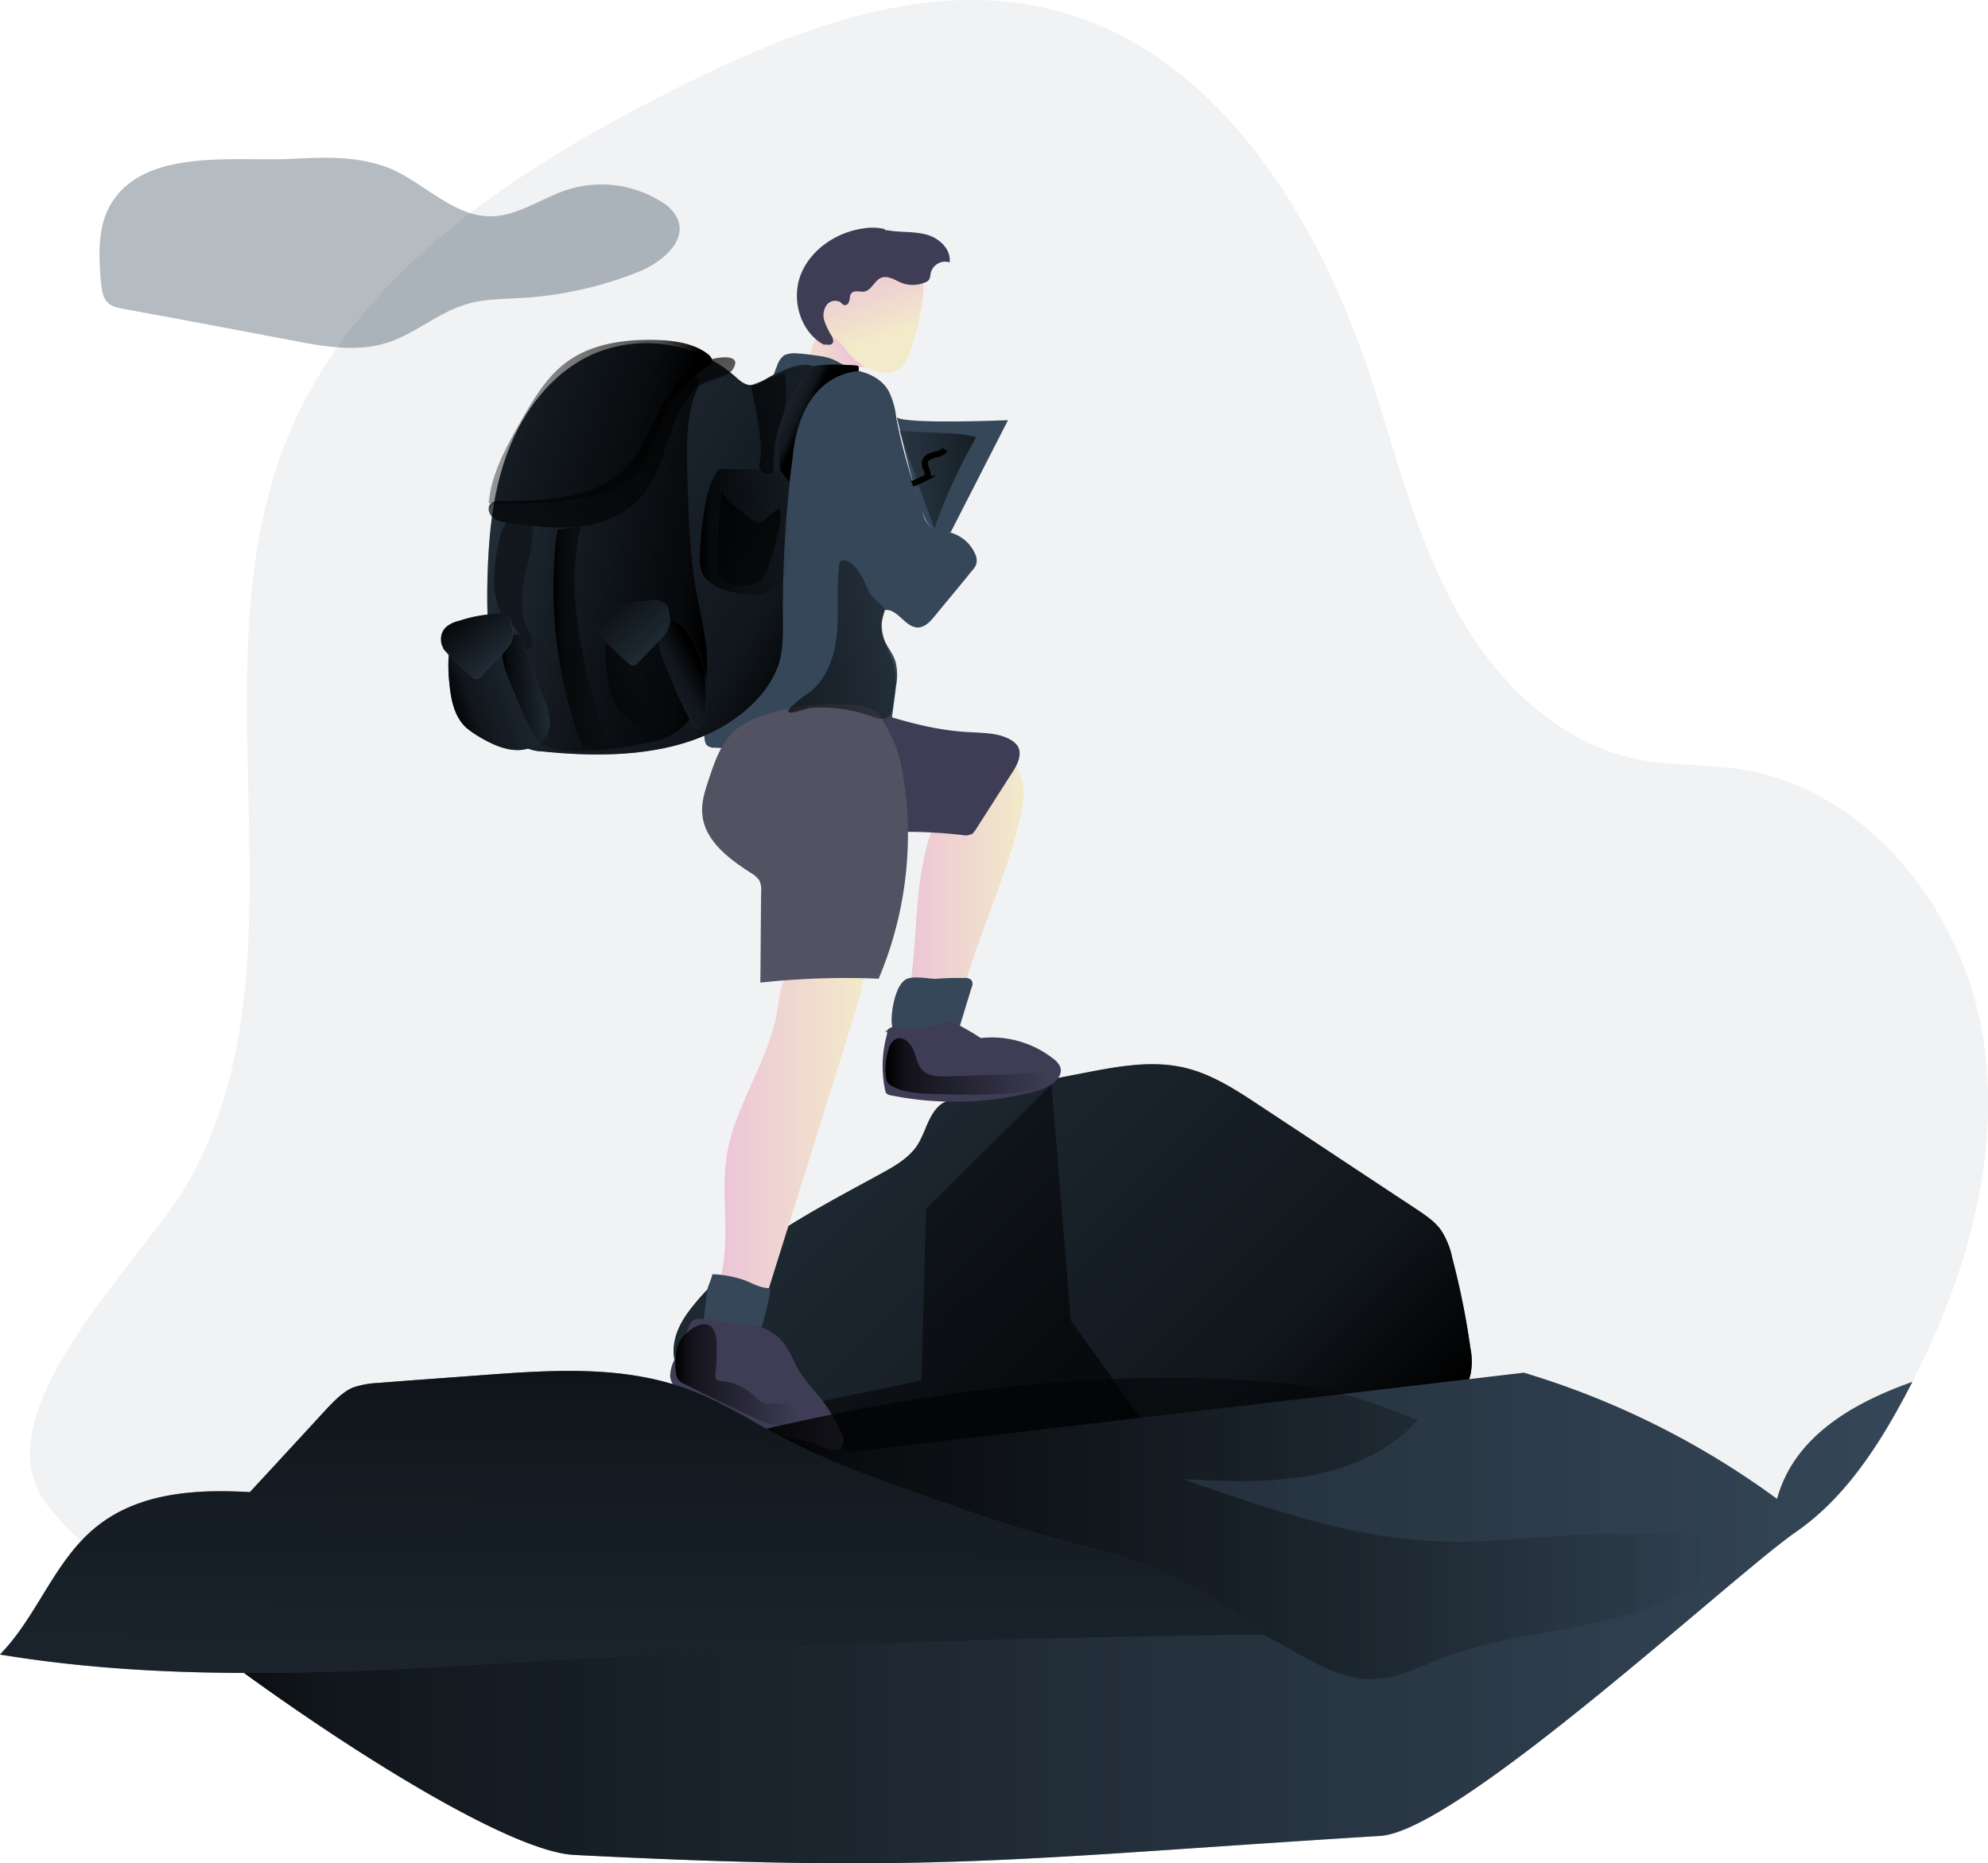 <svg id="Layer_1" data-name="Layer 1" xmlns="http://www.w3.org/2000/svg" xmlns:xlink="http://www.w3.org/1999/xlink" width="510.81" height="478.8" viewBox="0 0 510.81 478.8">
  <defs>
    <linearGradient id="linear-gradient" x1="380.12" y1="402.43" x2="137.99" y2="159.16" gradientUnits="userSpaceOnUse">
      <stop offset="0.01"/>
      <stop offset="0.13" stop-opacity="0.69"/>
      <stop offset="1" stop-opacity="0"/>
    </linearGradient>
    <linearGradient id="linear-gradient-2" x1="356.16" y1="403.88" x2="176.89" y2="223.76" xlink:href="#linear-gradient"/>
    <linearGradient id="linear-gradient-3" x1="276.8" y1="256.45" x2="306.74" y2="256.45" gradientTransform="matrix(1, 0, 0, -1, 0, 490)" gradientUnits="userSpaceOnUse">
      <stop offset="0" stop-color="#ecc4d7"/>
      <stop offset="0.42" stop-color="#efd4d1"/>
      <stop offset="1" stop-color="#f2eac9"/>
    </linearGradient>
    <linearGradient id="linear-gradient-4" x1="228.33" y1="196.6" x2="266.27" y2="196.6" xlink:href="#linear-gradient-3"/>
    <linearGradient id="linear-gradient-5" x1="261.32" y1="398.19" x2="251.37" y2="392.11" xlink:href="#linear-gradient-3"/>
    <linearGradient id="linear-gradient-6" x1="265.89" y1="418.75" x2="271.62" y2="400.71" xlink:href="#linear-gradient-3"/>
    <linearGradient id="linear-gradient-7" x1="64.91" y1="418.77" x2="535.15" y2="418.77" xlink:href="#linear-gradient"/>
    <linearGradient id="linear-gradient-8" x1="227.89" y1="395.76" x2="487.45" y2="395.76" xlink:href="#linear-gradient"/>
    <linearGradient id="linear-gradient-9" x1="259.95" y1="172.53" x2="104.26" y2="79.8" xlink:href="#linear-gradient"/>
    <linearGradient id="linear-gradient-10" x1="227" y1="149.15" x2="171.22" y2="145.64" xlink:href="#linear-gradient"/>
    <linearGradient id="linear-gradient-11" x1="143.85" y1="145.61" x2="202.81" y2="159.63" xlink:href="#linear-gradient"/>
    <linearGradient id="linear-gradient-12" x1="159.01" y1="185.82" x2="204.81" y2="169.79" xlink:href="#linear-gradient"/>
    <linearGradient id="linear-gradient-13" x1="191.53" y1="102.11" x2="252.49" y2="186.53" xlink:href="#linear-gradient"/>
    <linearGradient id="linear-gradient-14" x1="172.85" y1="179.8" x2="184.81" y2="179.8" xlink:href="#linear-gradient"/>
    <linearGradient id="linear-gradient-15" x1="193.78" y1="181.41" x2="227.63" y2="173.81" gradientUnits="userSpaceOnUse">
      <stop offset="0.01"/>
      <stop offset="0.42" stop-opacity="0"/>
    </linearGradient>
    <linearGradient id="linear-gradient-16" x1="223.94" y1="174.1" x2="184.73" y2="195" xlink:href="#linear-gradient"/>
    <linearGradient id="linear-gradient-17" x1="185.95" y1="167.39" x2="200.87" y2="167.39" xlink:href="#linear-gradient"/>
    <linearGradient id="linear-gradient-18" x1="223.57" y1="139.63" x2="247.07" y2="139.63" xlink:href="#linear-gradient"/>
    <linearGradient id="linear-gradient-19" x1="236.35" y1="124.16" x2="235.96" y2="194.94" xlink:href="#linear-gradient"/>
    <linearGradient id="linear-gradient-20" x1="307.47" y1="124.34" x2="261.67" y2="127.49" xlink:href="#linear-gradient"/>
    <linearGradient id="linear-gradient-21" x1="223.37" y1="176.35" x2="309.69" y2="157.97" xlink:href="#linear-gradient"/>
    <linearGradient id="linear-gradient-22" x1="251.2" y1="110.02" x2="236.22" y2="102.96" xlink:href="#linear-gradient"/>
    <linearGradient id="linear-gradient-23" x1="227.54" y1="112.8" x2="275.62" y2="109.36" xlink:href="#linear-gradient"/>
    <linearGradient id="linear-gradient-24" x1="218.04" y1="117.69" x2="136.19" y2="97.09" xlink:href="#linear-gradient"/>
    <linearGradient id="linear-gradient-25" x1="196" y1="149.43" x2="223.33" y2="182.92" gradientUnits="userSpaceOnUse">
      <stop offset="0.01"/>
      <stop offset="1" stop-opacity="0"/>
    </linearGradient>
    <linearGradient id="linear-gradient-26" x1="159.75" y1="158" x2="179.59" y2="182.04" xlink:href="#linear-gradient-25"/>
    <linearGradient id="linear-gradient-27" x1="207.11" y1="323.28" x2="205.39" y2="613.48" xlink:href="#linear-gradient"/>
    <linearGradient id="linear-gradient-28" x1="217.24" y1="356.28" x2="248.96" y2="356.28" xlink:href="#linear-gradient"/>
    <linearGradient id="linear-gradient-29" x1="271.27" y1="277.01" x2="313.89" y2="277.01" xlink:href="#linear-gradient"/>
  </defs>
  <title>Hiking Traveller</title>
  <path d="M535.15,358.09q-1.1,2.16-2.25,4.29c-7,13-15.45,25.82-27.64,34.26-16.57,11.48-86.72,76.91-106.85,78.13-93.61,5.8-113.45,9.66-207.16,4.88-23-1.17-97.18-52.63-126.34-80.27A94.83,94.83,0,0,1,56.07,390C37.37,366.45,81,326.6,92.26,306.58c31.92-56.72.71-131.23,25.51-191.41,17.28-42,58.55-68.71,99.11-89.14,30.29-15.25,64.45-28.77,97.38-20.54C356,16,382,58.05,395.58,98.91c6.71,20,11.59,40.86,21.65,59.56s26.22,35.28,47,39.55c8.74,1.83,17.79,1.32,26.63,2.64,32.33,5,56.62,35.37,62.21,67.59C558.35,298.89,549.33,330.35,535.15,358.09Z" transform="translate(-43.76 -3)" fill="#354758" opacity="0.07" style="isolation: isolate"/>
  <path d="M270.44,304.41c3.35-1.83,6.81-3.86,8.94-7,2.34-3.56,2.95-8.44,6.51-10.88a15.53,15.53,0,0,1,5.29-1.83l31.71-6.1c7.83-1.52,16-3,23.89-1.52s14.74,6.1,21.34,10.47c13.12,8.64,26.23,17.38,39.34,26,2.54,1.73,5.29,3.45,6.91,6.1a20.82,20.82,0,0,1,2.54,6.6,199.84,199.84,0,0,1,4.68,23.28,16.66,16.66,0,0,1,0,6.71c-.51,2.24-1.93,4.07-3.25,5.9-9.46,13.11-18.91,26.12-28.46,39.23-2.14,3.05-4.68,6.2-8.34,6.91-2,.41-4.17-.1-6.2-.5-24.5-4.88-50.32-1.73-74.3-8.54-9-2.54-17.39-6.41-25.82-10.27s-17.08-7.83-25.62-11.79c-14-6.4-43.3-17.79-28.87-37.2C232.73,324,253.46,313.76,270.44,304.41Z" transform="translate(-43.76 -3)" fill="#354758"/>
  <path d="M270.44,304.41c3.35-1.83,6.81-3.86,8.94-7,2.34-3.56,2.95-8.44,6.51-10.88a15.53,15.53,0,0,1,5.29-1.83l31.71-6.1c7.83-1.52,16-3,23.89-1.52s14.74,6.1,21.34,10.47c13.12,8.64,26.23,17.38,39.34,26,2.54,1.73,5.29,3.45,6.91,6.1a20.82,20.82,0,0,1,2.54,6.6,199.84,199.84,0,0,1,4.68,23.28,16.66,16.66,0,0,1,0,6.71c-.51,2.24-1.93,4.07-3.25,5.9-9.46,13.11-18.91,26.12-28.46,39.23-2.14,3.05-4.68,6.2-8.34,6.91-2,.41-4.17-.1-6.2-.5-24.5-4.88-50.32-1.73-74.3-8.54-9-2.54-17.39-6.41-25.82-10.27s-17.08-7.83-25.62-11.79c-14-6.4-43.3-17.79-28.87-37.2C232.73,324,253.46,313.76,270.44,304.41Z" transform="translate(-43.76 -3)" fill="url(#linear-gradient)"/>
  <path d="M239.33,366.31l41.21-8.58,1.15-44.08,32.25-32,4.95,60.63L363,404.09s-68.12-5.15-81.85-16.6S239.33,366.31,239.33,366.31Z" transform="translate(-43.76 -3)" fill="url(#linear-gradient-2)"/>
  <path d="M306.32,203.17c.92,3.35.31,6.91-.51,10.27-3.66,15.65-10.87,30.18-15,45.64-.71,2.64-1.32,5.38-2.95,7.52s-4.57,3.66-7.11,2.74a6.5,6.5,0,0,1-3.77-5.28,22.38,22.38,0,0,1,.51-6.81c1.83-11.29,1.32-23,3.76-34.16,1.53-7,4.48-14,9.25-19.51C295,198.49,303.47,193.11,306.32,203.17Z" transform="translate(-43.76 -3)" fill="url(#linear-gradient-3)"/>
  <path d="M230.59,299.43c-1.83,10.77,1.12,22.26-1.93,32.73a4,4,0,0,0-.2,2.44,3,3,0,0,0,1.73,1.42,19.22,19.22,0,0,0,7.11,1.83,3.46,3.46,0,0,0,2.44-.51,4.82,4.82,0,0,0,1.22-2.13q10.83-34.6,21.65-69.22c1.73-5.59,3.46-11.29,3.66-17.08,0,.1-16.57,2-18.4,3.15-3.76,2.34-3.66,6.71-4.37,10.57C241.27,275.75,232.83,286.52,230.59,299.43Z" transform="translate(-43.76 -3)" fill="url(#linear-gradient-4)"/>
  <path d="M254.89,88a2.64,2.64,0,0,1,.91-.91,2.79,2.79,0,0,1,1.63-.1c2.13.4,3.76,2.13,5.18,3.76A14.33,14.33,0,0,1,266,96.54c0,.2.1.41,0,.51a.79.79,0,0,1-.51.2c-3,.31-10,.92-12.61-.91S253.57,89.83,254.89,88Z" transform="translate(-43.76 -3)" fill="url(#linear-gradient-5)"/>
  <path d="M277.55,93.29c-.61,1.73-1.42,3.56-2.94,4.57-1.93,1.32-4.58,1-6.81.21a14.62,14.62,0,0,1-6.1-4.48,25.83,25.83,0,0,0-2.54-3,24.46,24.46,0,0,1-2-1.52,6,6,0,0,1-1.72-6,4.14,4.14,0,0,1,1.83-2.34,2.45,2.45,0,0,1,2.74.41,26.46,26.46,0,0,1,1.22-7.93,9.1,9.1,0,0,1,2.64-4.47,9.2,9.2,0,0,1,4.37-1.42c4.58-.72,12.71-1.63,12.91,4.67A55.72,55.72,0,0,1,277.55,93.29Z" transform="translate(-43.76 -3)" fill="url(#linear-gradient-6)"/>
  <path d="M255.4,91.56c-6.1-3.35-8.44-11.79-5.8-18.2s9.25-10.77,16.16-11.68a13.54,13.54,0,0,1,5.39.2c-.2.3.31.3.71.3,3.26.61,6.71.21,10,1.12s6.31,3.76,5.9,7.12a3.82,3.82,0,0,0-4.88,2.84,6,6,0,0,1-.3,1.43,1.94,1.94,0,0,1-1.22.91,7.92,7.92,0,0,1-5.9.1c-1.73-.71-3.56-2-5.29-1.32s-2.54,3.36-4.47,3.56c-1,.1-2.23-.41-3.05.3-.51.41-.51,1.22-.61,1.83s-.51,1.43-1.22,1.33c-.4,0-.81-.41-1.12-.72a2.69,2.69,0,0,0-3.65.92,4.48,4.48,0,0,0-.41,4,18.65,18.65,0,0,0,1.83,3.76,3.39,3.39,0,0,1,.4,1.32C257.63,92,256.51,91.46,255.4,91.56Z" transform="translate(-43.76 -3)" fill="#3f3d56"/>
  <path d="M243.4,97.05a5.77,5.77,0,0,1,1.83-2.75,6.34,6.34,0,0,1,3.05-.5c2.13.1,4.17.4,6.3.71a15.32,15.32,0,0,1,3.15.81,21.66,21.66,0,0,1,4.88,3.05,75.12,75.12,0,0,0-9.65,1c-2.75.5-5.39,1.52-8.14,1.93C241.27,101.93,242.49,99.39,243.4,97.05Z" transform="translate(-43.76 -3)" fill="#354758"/>
  <path d="M222.66,126.63a87.59,87.59,0,0,0-2.23,10.16c-1.83,10.07-3.66,20-5.49,30.09-.61,3.15-.92,6.81,1.52,8.84,1.33,1.12,3.16,1.43,4.88,1.83a3.2,3.2,0,0,1,1.53.82,4,4,0,0,1,.51,1.62c.5,4.27.91,8.54,1.42,12.81a3,3,0,0,0,.51,1.63,2.74,2.74,0,0,0,2.13.71,121.12,121.12,0,0,0,43.91-6,2.9,2.9,0,0,0,1.33-.81,2.09,2.09,0,0,0,.3-1.12c.31-2.64.71-5.18,1-7.83a14.69,14.69,0,0,0-.1-6.3c-.61-2.13-2.24-3.86-3-5.89a9.4,9.4,0,0,1,.3-7.42c3.25-.41,5.18,4.57,8.54,4.47,1.73-.1,2.95-1.43,4.07-2.75,3.25-4,6.6-7.93,9.86-12a3.78,3.78,0,0,0,1-1.73,3.74,3.74,0,0,0-.3-2.34,9.7,9.7,0,0,0-6.51-5.59c-1.63-.4-3.56-.4-4.88-1.42a6.66,6.66,0,0,1-2.13-3.76c-2.65-8-5.29-16.16-6.81-24.5a19.64,19.64,0,0,0-2-6.81c-1.72-2.95-5.08-4.57-8.43-5.18a31.11,31.11,0,0,0-10.17.51c-3.56.61-8.64.71-11.69,2.54a50.23,50.23,0,0,0-19,25.41Z" transform="translate(-43.76 -3)" fill="#354758"/>
  <path d="M274.2,110.26c2.54,1.83,28.56.71,28.56.71L288,139.84s-3.54.22-5.08-1.42S279.88,134.54,274.2,110.26Z" transform="translate(-43.76 -3)" fill="#354758"/>
  <path d="M293.51,191.17c3.36.21,6.81.21,9.76,1.83a5.6,5.6,0,0,1,2,1.73c1.22,2.14-.1,4.78-1.42,6.81-3.15,4.88-6.3,9.86-9.45,14.74a6.32,6.32,0,0,1-.71.92,3.74,3.74,0,0,1-2.54.4,124.74,124.74,0,0,0-26.13-.3c-2.64-3.56-5.28-7.22-6.81-11.39s-1.83-9,.31-13a12.32,12.32,0,0,1,14-5.69C279.38,189.24,286,190.87,293.51,191.17Z" transform="translate(-43.76 -3)" fill="#3f3d56"/>
  <path d="M226.83,330.43a23.89,23.89,0,0,1-1,2.85,12.74,12.74,0,0,0-.61,3.45c-.21,1.63-.41,3.26-.61,5a3.13,3.13,0,0,0,.1,1.73c.3.61.91.82,1.52,1.12,2.85,1,6.1.92,9.15.92,1.42,0,3-.21,3.86-1.33a3.83,3.83,0,0,0,.61-1.52c.71-2.64,1.32-5.18,1.83-7.83,0-.2.1-.51-.1-.61a.77.77,0,0,0-.51-.2c-2.54-.2-4.37-1.53-6.6-2.24A29.47,29.47,0,0,0,226.83,330.43Z" transform="translate(-43.76 -3)" fill="#354758"/>
  <path d="M217.07,352.39a9.18,9.18,0,0,0-1.11,4.37c.3,2.64,2.84,4.27,5.18,5.59a106.48,106.48,0,0,0,29,10.88,16.27,16.27,0,0,1,3.25.81,25.89,25.89,0,0,0,3.56,1.52c1.22.31,2.85,0,3.35-1.22a3.72,3.72,0,0,0-.4-3.25,44.06,44.06,0,0,0-5.9-9.55,56.89,56.89,0,0,1-4.78-6c-1.21-2-2-4.27-3.25-6.2a12.31,12.31,0,0,0-4-4,11.21,11.21,0,0,0-6.2-1.93c-2.34-.2-4.68-.51-7.12-.71-1.62-.2-4.17-1-5.79-.81-1.83.3-2.24,2.64-3,4.06S217.07,350.56,217.07,352.39Z" transform="translate(-43.76 -3)" fill="#3f3d56"/>
  <path d="M291.68,254.3a2.14,2.14,0,0,1,1.73.61,1.91,1.91,0,0,1,0,1.83q-1.68,5.49-3.35,11a4,4,0,0,1-.71,1.42,3.73,3.73,0,0,1-2,.91,38.39,38.39,0,0,1-9.65.51A7.66,7.66,0,0,1,275,270c-1.83-1-2.23-3.45-2.13-5.49.1-2.74,1.22-9.15,4.17-10.06,1.83-.61,5.08,0,7.11.1C286.6,254.3,289.14,254.3,291.68,254.3Z" transform="translate(-43.76 -3)" fill="#354758"/>
  <path d="M295.75,269.75c-1.93-1.32-4-2.44-6-3.56a5.81,5.81,0,0,0-1.83-.71,6.7,6.7,0,0,0-3.05.71c-3.25,1.12-6.91.92-10.36.71a5.05,5.05,0,0,0-1.73.1c-.51.21-1.12.61-1.22,1.12-.31.21-.41-.4-.1-.2s.3.61.2.91a30.28,30.28,0,0,0-.51,14.13c.1.31.1.71.31.92a2,2,0,0,0,1.32.61,82.59,82.59,0,0,0,35.27-.61,17.25,17.25,0,0,0,5.89-2.24c1.53-1,2.85-2.74,2.24-4.47a5.07,5.07,0,0,0-1.63-2A25.62,25.62,0,0,0,295.75,269.75Z" transform="translate(-43.76 -3)" fill="#3f3d56"/>
  <path d="M535.15,358.09q-1.1,2.16-2.25,4.29c-7,13-15.45,25.82-27.64,34.26-16.57,11.48-86.72,76.91-106.85,78.13-93.61,5.8-113.45,9.66-207.16,4.88-23-1.17-97.18-52.63-126.34-80.27l370.4-43.64a213.33,213.33,0,0,1,65.06,32.43C504.63,372.49,519.23,363.72,535.15,358.09Z" transform="translate(-43.76 -3)" fill="#354758"/>
  <path d="M535.15,358.09q-1.1,2.16-2.25,4.29c-7,13-15.45,25.82-27.64,34.26-16.57,11.48-86.72,76.91-106.85,78.13-93.61,5.8-113.45,9.66-207.16,4.88-23-1.17-97.18-52.63-126.34-80.27l370.4-43.64a213.33,213.33,0,0,1,65.06,32.43C504.63,372.49,519.23,363.72,535.15,358.09Z" transform="translate(-43.76 -3)" fill="url(#linear-gradient-7)"/>
  <path d="M408.07,367.88c-7.13,8.05-17.59,12.54-28.18,14.4s-21.43,1.35-32.17.81c22.4,7.87,45.3,15.82,69,16.08,8.3.1,16.58-.76,24.87-1.32a352.37,352.37,0,0,1,45.61-.16c1.05,4.08-2.16,8-5.48,10.57-18.61,14.48-45,12.23-67,20.69-5.84,2.25-11.58,5.31-17.83,5.52-8.66.31-16.41-4.82-24-9-22.39-12.47-47.84-18.15-73-23-25.5-4.89-52.55-9.72-72-26.87,3.27-3.17,7.93-4.36,12.37-5.38,44.27-10.2,90.09-16.2,135.5-11.59C386.82,359.73,397.7,363.81,408.07,367.88Z" transform="translate(-43.76 -3)" fill="url(#linear-gradient-8)"/>
  <path d="M247.47,120.22A300.08,300.08,0,0,0,244.93,162c0,4.07.1,8.24-1.22,12.1a25.17,25.17,0,0,1-4.88,8c-13.22,14.84-35.88,16.06-55.6,14a11.43,11.43,0,0,1-5.49-1.53c-2-1.32-3.05-3.66-3.87-5.89-4.57-12.51-5.28-26.13-4.77-39.55.4-10.67,1.62-21.44,5.69-31.41s11.08-18.9,20.84-23.48a34.73,34.73,0,0,1,36.89,5.39c1.22,1.12,2.55,2.34,4.17,2.34,1.43,0,2.75-.92,4-1.63,4.16-2.54,13.52-6.5,13.92-.2.1,2.24-3.56,6.4-4.37,8.54A45.32,45.32,0,0,0,247.47,120.22Z" transform="translate(-43.76 -3)" fill="#354758"/>
  <path d="M247.47,120.22A300.08,300.08,0,0,0,244.93,162c0,4.07.1,8.24-1.22,12.1a25.17,25.17,0,0,1-4.88,8c-13.22,14.84-35.88,16.06-55.6,14a11.43,11.43,0,0,1-5.49-1.53c-2-1.32-3.05-3.66-3.87-5.89-4.57-12.51-5.28-26.13-4.77-39.55.4-10.67,1.62-21.44,5.69-31.41s11.08-18.9,20.84-23.48a34.73,34.73,0,0,1,36.89,5.39c1.22,1.12,2.55,2.34,4.17,2.34,1.43,0,2.75-.92,4-1.63,4.16-2.54,13.52-6.5,13.92-.2.1,2.24-3.56,6.4-4.37,8.54A45.32,45.32,0,0,0,247.47,120.22Z" transform="translate(-43.76 -3)" fill="url(#linear-gradient-9)"/>
  <path d="M225.39,174.53c-.23,6.72-3,13.85-8.83,17.17-2.88,1.64-6.21,2.21-9.48,2.76a88.57,88.57,0,0,1-14.85,1.64,19.36,19.36,0,0,1-9.15-1.87c-3.94-2.1-6.42-6.14-8.51-10.08a36.59,36.59,0,0,1-3.32-7.88,41.87,41.87,0,0,1-.87-11c.09-8.27.32-16.58,1.86-24.71a69.55,69.55,0,0,1,2.09-8.21A126.86,126.86,0,0,0,190,131.5c5.77-.7,11.84-2,16.06-6,5.7-5.39,6.5-14.2,11-20.61a27.23,27.23,0,0,1,5.06-5.28c2.34,1.44.66,3-.19,5.89-1.93,6.49-1.73,13.4-1.54,20.1.27,9.69.55,19.41,2.21,29C223.8,161.21,225.62,167.81,225.39,174.53Z" transform="translate(-43.76 -3)" fill="url(#linear-gradient-10)"/>
  <path d="M179.25,164.49c.57,1.19,1.33,2.38,1.26,3.69a2.28,2.28,0,0,1-1.7,2c-.19-.48-.37-1-.57-1.48a27,27,0,0,0-1.11-2.53,2.17,2.17,0,0,0-1.73.08c-2.28-3.87-4.27-7.93-4.67-12.36a37.15,37.15,0,0,1,.7-8.92c.42-2.58.88-5.24,2.3-7.42a3.09,3.09,0,0,1,.26-.37h.09c2.17.32,4.35.64,6.51.87.52,3.75-.93,8.28-1.66,11.73C177.89,154.68,177.13,160,179.25,164.49Z" transform="translate(-43.76 -3)" fill="url(#linear-gradient-11)"/>
  <path d="M184.75,190.46a5.13,5.13,0,0,1-.27.78,6.63,6.63,0,0,1-1.73,2.31,9.31,9.31,0,0,1-6.23,2.2c-3.46-.1-6.81-1.73-9.86-3.56a23.49,23.49,0,0,1-3.26-2.34c-2.94-2.84-3.76-7.11-4.16-11.18a39.68,39.68,0,0,1-.17-7.39c-.49-.54-1-1.09-1.46-1.65l17.65-6a9.1,9.1,0,0,1,1.87,2.57,27,27,0,0,1,1.11,2.53c1.83,4.78,3.56,9.45,5.39,14.23a23.09,23.09,0,0,1,1.18,3.85A7.59,7.59,0,0,1,184.75,190.46Z" transform="translate(-43.76 -3)" fill="#354758"/>
  <path d="M184.75,190.46a5.13,5.13,0,0,1-.27.78,6.63,6.63,0,0,1-1.73,2.31,9.31,9.31,0,0,1-6.23,2.2c-3.46-.1-6.81-1.73-9.86-3.56a23.49,23.49,0,0,1-3.26-2.34c-2.94-2.84-3.76-7.11-4.16-11.18a39.68,39.68,0,0,1-.17-7.39c-.49-.54-1-1.09-1.46-1.65l17.65-6a9.1,9.1,0,0,1,1.87,2.57,27,27,0,0,1,1.11,2.53c1.83,4.78,3.56,9.45,5.39,14.23a23.09,23.09,0,0,1,1.18,3.85A7.59,7.59,0,0,1,184.75,190.46Z" transform="translate(-43.76 -3)" fill="url(#linear-gradient-12)"/>
  <path d="M232,98c-1.32,2-6.81,2.54-9,4.48-2.84,2.54-4.88,6.3-6.3,10.06-2.44,6.3-3.76,13.32-8.34,18.3-4.06,4.57-10.16,6.91-16.16,7.52a55.06,55.06,0,0,1-11.68-.25c-2.16-.23-4.34-.55-6.51-.87H174a6.55,6.55,0,0,1-3.78-1.41c-1-1-1.32-2.75-.2-3.56a3.33,3.33,0,0,1,2.24-.51c11.59,0,24.49-.41,32.42-8.74,4.78-5,6.81-12,10.37-18,2.14-3.66,5.29-7.22,9.25-9C226.43,95,235.17,93.19,232,98Z" transform="translate(-43.76 -3)" fill="url(#linear-gradient-13)"/>
  <path d="M159.24,170c0,.16-.05.33-.07.5" transform="translate(-43.76 -3)" fill="none" stroke="#000" stroke-miterlimit="10" stroke-width="1.03"/>
  <path d="M184.81,186.79c-.05,1.3-.14,2.6-.26,3.88,0,.19-.05.37-.07.57a3.51,3.51,0,0,1-.64,1.66,1.61,1.61,0,0,1-1.09.65,1.24,1.24,0,0,1-.95-.24,3.49,3.49,0,0,1-.51-.71,115.46,115.46,0,0,1-5.69-12.4c-1.22-3.15-3.86-8.14-2.23-11.49a5,5,0,0,1,2-2.45,2.17,2.17,0,0,1,1.73-.08,27,27,0,0,1,1.11,2.53c.2.5.38,1,.57,1.48,1.62,4.27,3.19,8.47,4.82,12.75A23.09,23.09,0,0,1,184.81,186.79Z" transform="translate(-43.76 -3)" fill="url(#linear-gradient-14)"/>
  <path d="M199.59,166.58c0,.16-.05.32-.07.49" transform="translate(-43.76 -3)" fill="none" stroke="#000" stroke-miterlimit="10" stroke-width="1.03"/>
  <path d="M215.61,160.15a13.48,13.48,0,0,1,3,5.1c1.83,4.78,3.56,9.46,5.39,14.24.91,2.43,1.83,5.08,1.11,7.52-.91,3.35-4.77,5.38-8.23,5.28s-6.81-1.73-9.86-3.55a24.51,24.51,0,0,1-3.25-2.34c-2.95-2.85-3.76-7.12-4.17-11.18a39.81,39.81,0,0,1-.16-7.39c-.5-.54-1-1.09-1.47-1.66" transform="translate(-43.76 -3)" fill="url(#linear-gradient-15)"/>
  <path d="M221.65,189.14a2.86,2.86,0,0,0,.51.71,1.47,1.47,0,0,0,2-.4,4.16,4.16,0,0,0,.71-2.24,43.63,43.63,0,0,0-.3-12.6c-.61-3.26-6.71-18-10.88-9.36-1.63,3.36,1,8.34,2.24,11.49A121.51,121.51,0,0,0,221.65,189.14Z" transform="translate(-43.76 -3)" fill="#354758"/>
  <path d="M221.65,189.14a2.86,2.86,0,0,0,.51.71,1.47,1.47,0,0,0,2-.4,4.16,4.16,0,0,0,.71-2.24,43.63,43.63,0,0,0-.3-12.6c-.61-3.26-6.71-18-10.88-9.36-1.63,3.36,1,8.34,2.24,11.49A121.51,121.51,0,0,0,221.65,189.14Z" transform="translate(-43.76 -3)" fill="url(#linear-gradient-16)"/>
  <path d="M193.09,138.22a55.43,55.43,0,0,0-1.63,10.87c-.61,11.18,2,22.26,4.67,33.14,1,4.07,1.94,8.13,4.17,11.69a2.78,2.78,0,0,1,.51,1.93c-.3.61-1.12.71-1.83.71-1.63,0-3-1.32-4.67-1.73-.21.41-.31.72-.51,1.12a116.56,116.56,0,0,1-7.32-53.06,23.37,23.37,0,0,1,.61-3.76" transform="translate(-43.76 -3)" fill="url(#linear-gradient-17)"/>
  <path d="M230.19,123.48a3.35,3.35,0,0,0-1.43.1,3.17,3.17,0,0,0-1,1,22.9,22.9,0,0,0-2.85,8.53,88.44,88.44,0,0,0-1.32,12.61,9.8,9.8,0,0,0,.41,3.86c1.11,3.46,5.08,5,8.64,5.69,3.76.82,8.13.92,11-1.73s3.05-7,3.05-10.87c0-4.27,1.73-13.72-1.83-17.08C241.77,122.87,234,123.78,230.19,123.48Z" transform="translate(-43.76 -3)" fill="url(#linear-gradient-18)"/>
  <path d="M244,133.44c-1.32,1.12-2.74,2.23-4.06,3.35a1.78,1.78,0,0,1-1.12.61,2.09,2.09,0,0,1-1.32-.51,40.53,40.53,0,0,1-6.92-5.69c-.81-.81-1.62-1.93-1.42-3-.41,6.41-1.12,12.81-1,19.32a6.39,6.39,0,0,0,.61,3.35c1.12,2,3.76,2.44,6.1,2.44a7.54,7.54,0,0,0,3.66-.61c1.73-1,2.34-3.05,2.95-4.88.61-2,1.12-4,1.73-6a31.46,31.46,0,0,0,1-4.16A9.5,9.5,0,0,0,244,133.44Z" transform="translate(-43.76 -3)" fill="url(#linear-gradient-19)"/>
  <path d="M168,58.49c7.63.92,14.44-4.47,21.76-6.81a29,29,0,0,1,23.68,3,10.43,10.43,0,0,1,4.47,4.68c2.34,5.79-4.27,11.18-10.16,13.52a95.85,95.85,0,0,1-30.09,6.7c-4.68.31-9.35.21-13.82,1.53-7.42,2.13-13.42,7.72-20.74,10-7.83,2.44-16.16.92-24.19-.61C104.47,87.77,90,85,75.5,82.38c-1.52-.31-3.15-.61-4.16-1.73-1.22-1.22-1.43-3.25-1.63-5-.61-7.12-1-14.94,3-20.94,9-13.72,31.92-10.16,45.94-10.88,8.34-.4,15.76-.81,24,1.94C151.44,48.94,158.86,57.48,168,58.49Z" transform="translate(-43.76 -3)" fill="#354758" opacity="0.37"/>
  <path d="M274.81,113.72l11.79.61a34.16,34.16,0,0,1,8,1,143,143,0,0,0-10.77,23.48" transform="translate(-43.76 -3)" fill="url(#linear-gradient-20)"/>
  <path d="M278.16,127.34c1-.41,2-.81,3-1.32a2.51,2.51,0,0,0,.82-.61c.61-1-.71-2.24-.61-3.46s1.32-1.73,2.34-2,2.23-.51,2.84-1.42" transform="translate(-43.76 -3)" fill="none" stroke="#000" stroke-miterlimit="10" stroke-width="1.54"/>
  <path d="M269.52,254.5a201.4,201.4,0,0,0-30.39,1c.1-7.83.1-15.66.21-23.48a5.28,5.28,0,0,0-.51-2.85,6.47,6.47,0,0,0-1.93-1.73c-5.9-3.76-12.3-8.54-12.71-15.55-.2-2.85.71-5.69,1.63-8.44,1.62-4.88,3.35-10.06,7.31-13.21a22.64,22.64,0,0,1,6.61-3.35,55.4,55.4,0,0,1,23.38-2.75c2.64.31,5.59.92,7,3.25,2.75,4.58,4.38,7.83,5.39,13.22a91,91,0,0,1,1.53,18.19A95.13,95.13,0,0,1,269.52,254.5Z" transform="translate(-43.76 -3)" fill="#525263"/>
  <path d="M261.69,147.27c-.63-.34-1.52-.51-2,0a1.77,1.77,0,0,0-.3.93c-.72,6,0,12.1-.64,18.11s-3,12.33-8.21,15.44c-.63.39-4.16,3.19-4.23,3.93-.12,1.3,4.51-.7,5.81-.79a37.71,37.71,0,0,1,15.51,2.17c1.59.58,3.66,1.15,4.75-.14a4,4,0,0,0,.7-1.93c.64-3.6,1.27-7.32.39-10.86-.64-2.56-2.05-4.87-2.69-7.42a12.74,12.74,0,0,1-.39-3.48c0-.91.84-3,.56-3.73-.39-1.06-2.71-2.5-3.43-3.7C265.82,152.92,264.9,149,261.69,147.27Z" transform="translate(-43.76 -3)" fill="url(#linear-gradient-21)"/>
  <path d="M247.47,120.22s.83-20.17,16.86-21.88c0,0,.28-1.15-.2-1.34s-10.78-.76-11.73.38S241.52,109,244.2,123.9l2.38,3.06Z" transform="translate(-43.76 -3)" fill="#354758"/>
  <path d="M247.47,120.22s.83-20.17,16.86-21.88c0,0,.28-1.15-.2-1.34s-10.78-.76-11.73.38S241.52,109,244.2,123.9l2.38,3.06Z" transform="translate(-43.76 -3)" fill="url(#linear-gradient-22)"/>
  <path d="M236.69,102s3.5,15,2.35,19.3,3.44,3.15,3.44,3.15-.29-8.59,2-13.46.86-12.3.86-12.3Z" transform="translate(-43.76 -3)" fill="url(#linear-gradient-23)"/>
  <path d="M223.26,98.77c-.36.28-.73.57-1.09.87a27.23,27.23,0,0,0-5.06,5.28c-4.51,6.41-5.31,15.22-11,20.61-4.22,4-10.29,5.27-16.06,6a126.86,126.86,0,0,1-15.71.89c-1.67,0-3.33,0-5-.12.62-7.53,4.46-14.38,8.21-21,3.24-5.64,6.61-11.47,11.87-15.31,6-4.38,13.7-5.66,21.11-5.66,4.91,0,10.95.47,15,3.56C228.43,96.11,225.29,97.22,223.26,98.77Z" transform="translate(-43.76 -3)" fill="url(#linear-gradient-24)"/>
  <path d="M215.85,163.32c-.3,1.73-1.62,3.15-2.84,4.48-1.83,1.83-3.56,3.65-5.29,5.48a2.36,2.36,0,0,1-1,.72,1.78,1.78,0,0,1-1.53-.61,77.23,77.23,0,0,1-5.75-5.56c0-.26,0-.51.09-.76a2.37,2.37,0,0,1-.13.32,3.8,3.8,0,0,1-1.93-3.36,4.06,4.06,0,0,1,1.62-3.55,7.72,7.72,0,0,1,2.95-1.32,35,35,0,0,1,9.76-1.83,3.75,3.75,0,0,1,3.25,1.22,3.36,3.36,0,0,1,.57,1.6,1.85,1.85,0,0,1,0,.23A7.15,7.15,0,0,1,215.85,163.32Z" transform="translate(-43.76 -3)" fill="#354758"/>
  <path d="M215.85,163.32c-.3,1.73-1.62,3.15-2.84,4.48-1.83,1.83-3.56,3.65-5.29,5.48a2.36,2.36,0,0,1-1,.72,1.78,1.78,0,0,1-1.53-.61,77.23,77.23,0,0,1-5.75-5.56c0-.26,0-.51.09-.76a2.37,2.37,0,0,1-.13.32,3.8,3.8,0,0,1-1.93-3.36,4.06,4.06,0,0,1,1.62-3.55,7.72,7.72,0,0,1,2.95-1.32,35,35,0,0,1,9.76-1.83,3.75,3.75,0,0,1,3.25,1.22,3.36,3.36,0,0,1,.57,1.6,1.85,1.85,0,0,1,0,.23A7.15,7.15,0,0,1,215.85,163.32Z" transform="translate(-43.76 -3)" fill="url(#linear-gradient-25)"/>
  <path d="M175.5,166.78c-.3,1.73-1.63,3.15-2.85,4.47-1.83,1.83-3.55,3.66-5.28,5.49a2.29,2.29,0,0,1-1,.71,1.72,1.72,0,0,1-1.52-.61,77.36,77.36,0,0,1-5.76-5.56c0-.25.05-.51.1-.75l-.14.32a3.81,3.81,0,0,1-1.93-3.36,4.13,4.13,0,0,1,1.63-3.56,7.81,7.81,0,0,1,3-1.32,35.4,35.4,0,0,1,9.75-1.83,3.8,3.8,0,0,1,3.26,1.22,3.66,3.66,0,0,1,.57,1.61,2.07,2.07,0,0,1,0,.22A7.38,7.38,0,0,1,175.5,166.78Z" transform="translate(-43.76 -3)" fill="#354758"/>
  <path d="M175.45,166.71c-.3,1.73-1.62,3.15-2.84,4.47-1.83,1.83-3.56,3.66-5.29,5.49a2.31,2.31,0,0,1-1,.71,1.74,1.74,0,0,1-1.52-.61,77.23,77.23,0,0,1-5.75-5.56c0-.25.05-.51.09-.75a2.88,2.88,0,0,1-.13.31,3.8,3.8,0,0,1-1.94-3.35,4.11,4.11,0,0,1,1.63-3.56,7.65,7.65,0,0,1,2.95-1.32,35.4,35.4,0,0,1,9.76-1.83,3.75,3.75,0,0,1,3.25,1.22,3.43,3.43,0,0,1,.57,1.61,2.07,2.07,0,0,1,0,.22A7.2,7.2,0,0,1,175.45,166.71Z" transform="translate(-43.76 -3)" fill="url(#linear-gradient-26)"/>
  <path d="M103.23,391.52c8.23-8.84,16.36-17.68,24.6-26.63,1.93-2,4-4.17,6.5-5.29a22.4,22.4,0,0,1,6.41-1.21c8.84-.72,17.79-1.33,26.63-2,17.79-1.32,36.29-2.64,53.06,3.56,9.55,3.46,18,9.25,27,13.82,9.45,4.78,19.41,8.44,29.37,12,12,4.27,24.09,8.64,36.39,12.09,10.68,3.05,21.65,5.39,31.72,10.07,8.64,4,16.46,9.65,24.29,15.14q-90.11.92-180,6.31c-48.48,2.94-97.58,6.7-145.46-1.22,9.66-9.86,14-24.2,24.81-32.84,13.52-10.87,32.73-9.75,50-8" transform="translate(-43.76 -3)" fill="#354758"/>
  <path d="M103.23,391.52c8.23-8.84,16.36-17.68,24.6-26.63,1.93-2,4-4.17,6.5-5.29a22.4,22.4,0,0,1,6.41-1.21c8.84-.72,17.79-1.33,26.63-2,17.79-1.32,36.29-2.64,53.06,3.56,9.55,3.46,18,9.25,27,13.82,9.45,4.78,19.41,8.44,29.37,12,12,4.27,24.09,8.64,36.39,12.09,10.68,3.05,21.65,5.39,31.72,10.07,8.64,4,16.46,9.65,24.29,15.14q-90.11.92-180,6.31c-48.48,2.94-97.58,6.7-145.46-1.22,9.66-9.86,14-24.2,24.81-32.84,13.52-10.87,32.73-9.75,50-8" transform="translate(-43.76 -3)" fill="url(#linear-gradient-27)"/>
  <path d="M227,344.51a6.41,6.41,0,0,1,.86,3.46,49.46,49.46,0,0,1-.27,8.07c-.07.57-.1,1.25.35,1.6a1.81,1.81,0,0,0,1,.24,13.88,13.88,0,0,1,8.62,3.81,6.71,6.71,0,0,0,2.37,1.82,6.39,6.39,0,0,0,2.39.11,15.77,15.77,0,0,1,5.11.6,2.52,2.52,0,0,1,1.16.59c.75.77.35,2.11-.4,2.88a6,6,0,0,1-5.06,1.54,17.22,17.22,0,0,1-5.18-1.74q-9.39-4.31-18.61-9a3.54,3.54,0,0,1-1.19-.81,3.45,3.45,0,0,1-.67-1.88,14.3,14.3,0,0,1,.67-7.57C219.2,345.74,224.6,341,227,344.51Z" transform="translate(-43.76 -3)" fill="url(#linear-gradient-28)"/>
  <path d="M287.29,279.59c-2.26.08-4.81.06-6.42-1.53-1.4-1.37-1.67-3.49-2.41-5.3s-2.67-3.57-4.47-2.79a4.08,4.08,0,0,0-1.93,2.68,16.86,16.86,0,0,0-.69,7,3.36,3.36,0,0,0,.45,1.52,3.2,3.2,0,0,0,1.15.94c3.1,1.72,6.79,1.86,10.33,2,8.8.26,17.67.52,26.36-.88a5.5,5.5,0,0,0,3.61-1.61c3.35-4.29-7.86-2.59-9.36-2.54Z" transform="translate(-43.76 -3)" fill="url(#linear-gradient-29)"/>
</svg>
